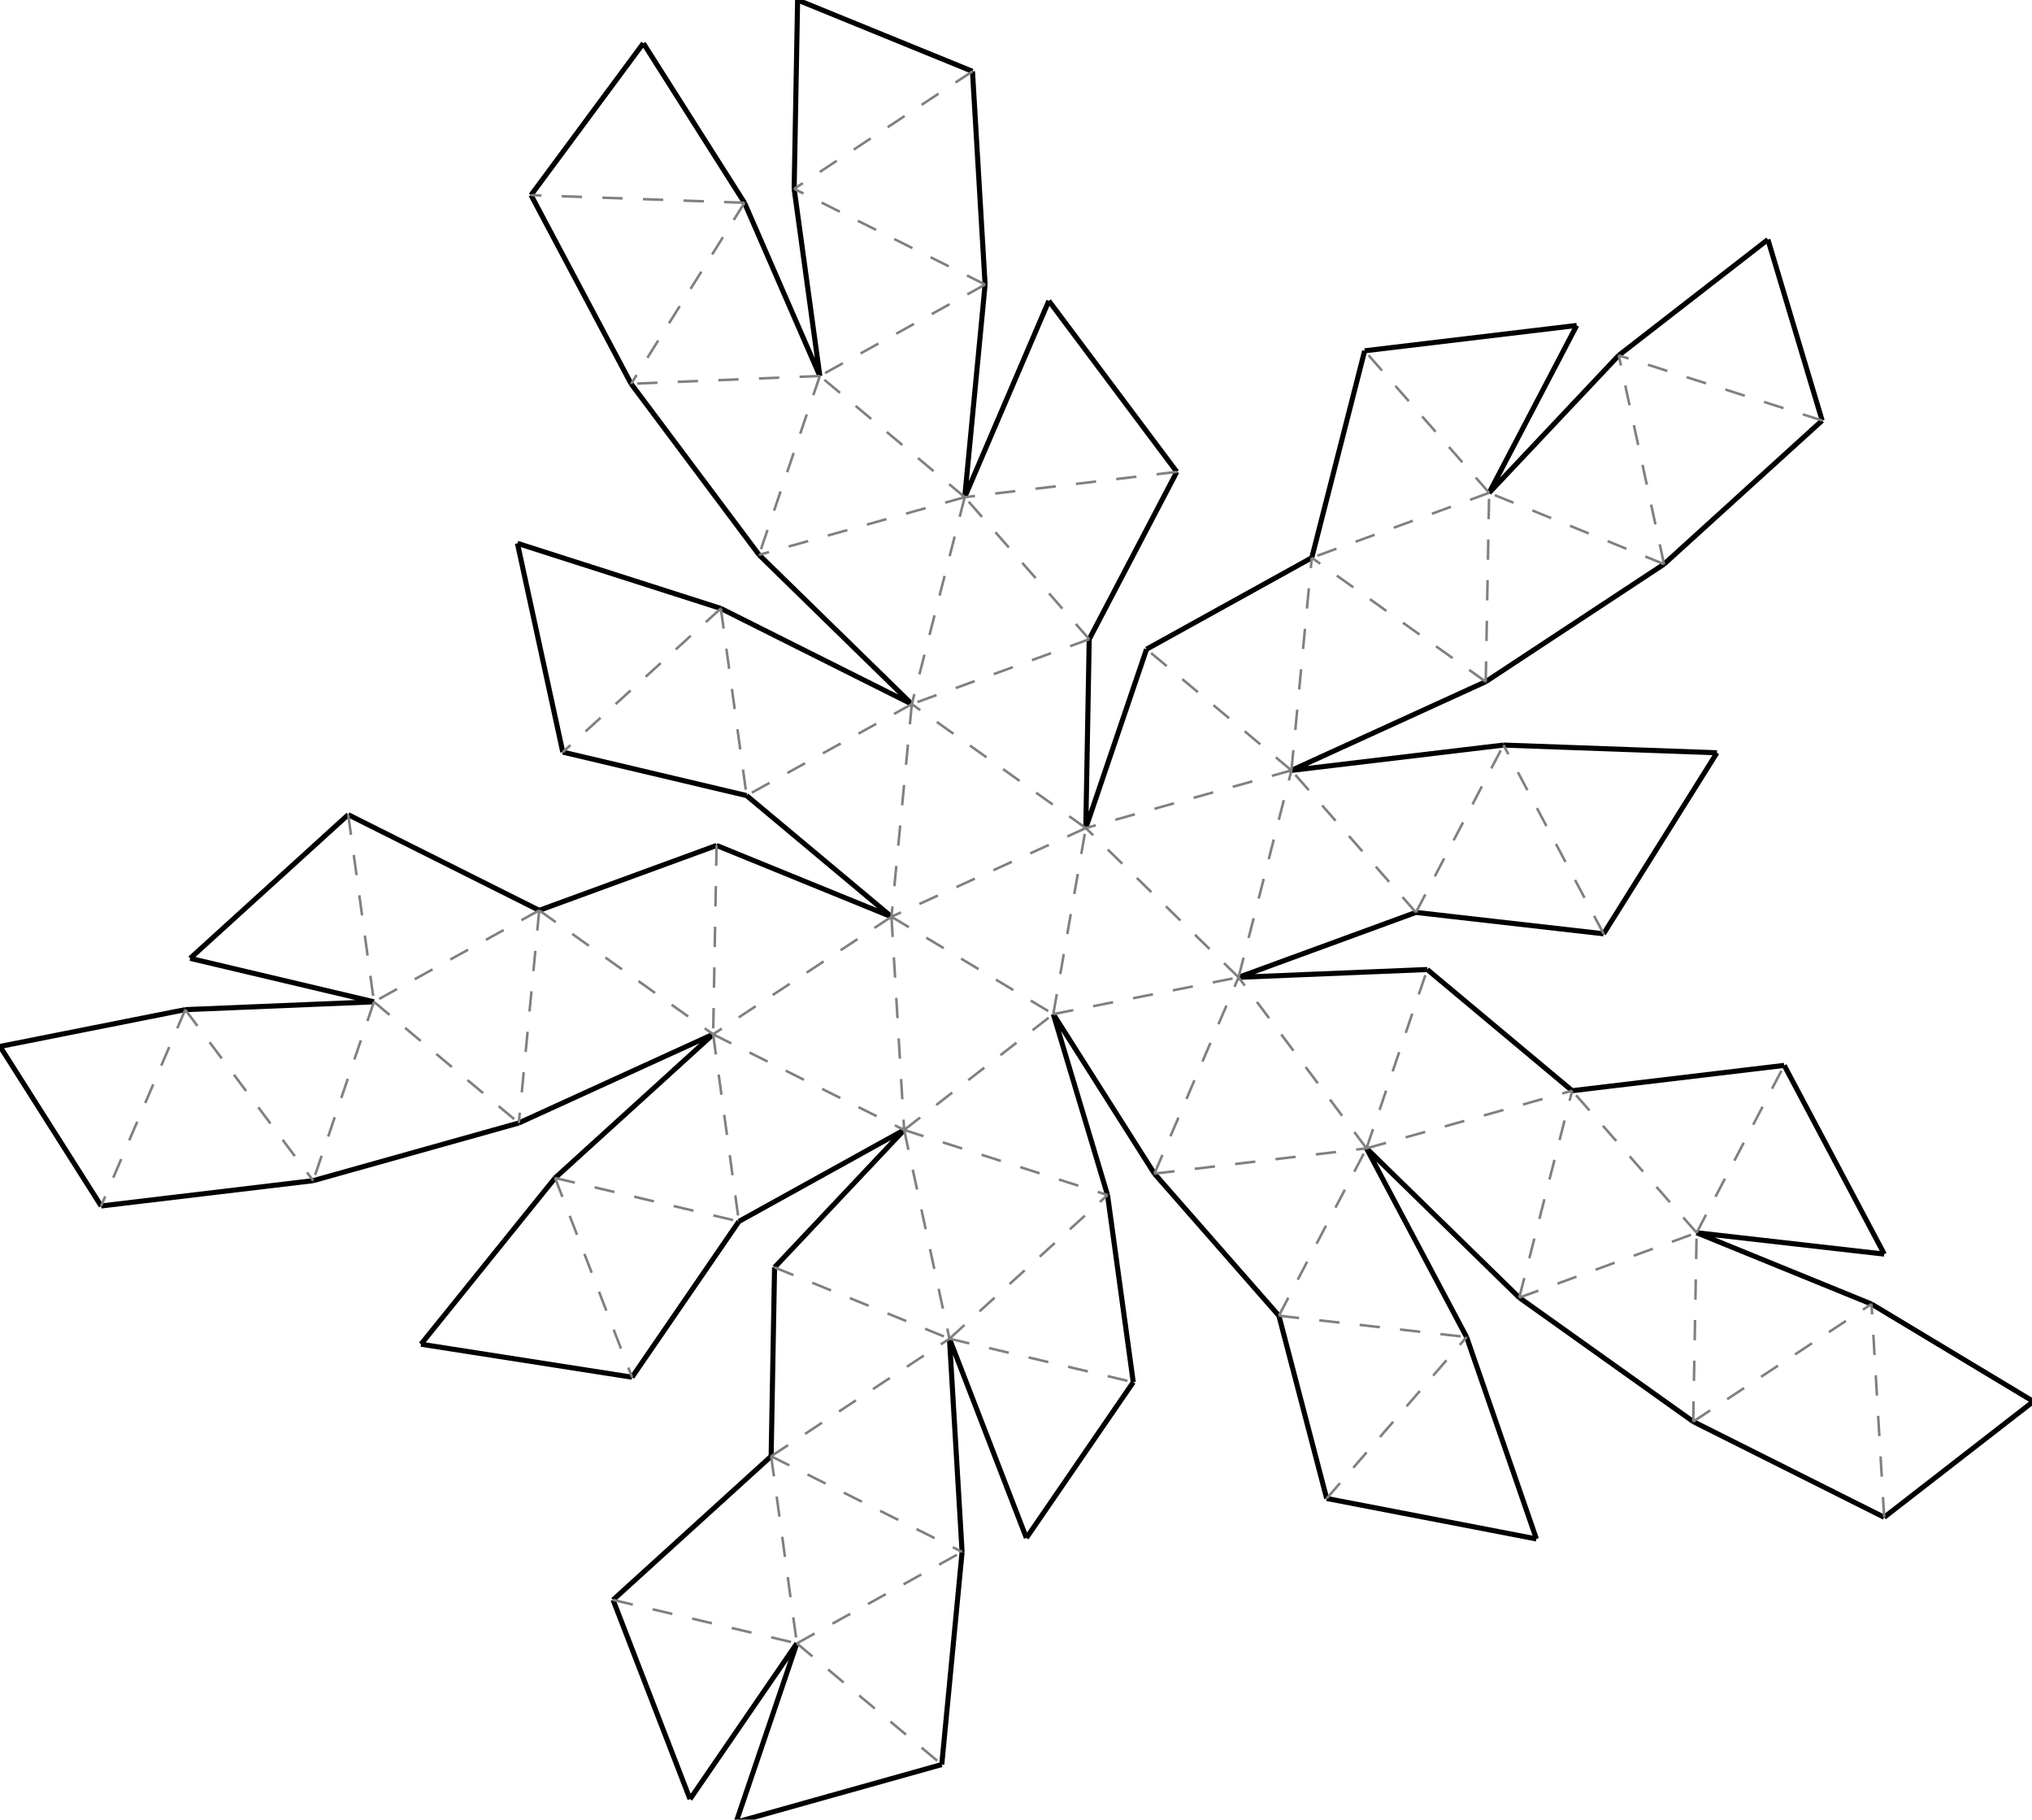<?xml version="1.0"?>
<svg width="1176" height="1053" version="1.1" xmlns="http://www.w3.org/2000/svg" >
<defs>
<style type="text/css"><![CDATA[
.m {stroke:rgb(255,0,0);stroke-width:1.47;}
.v {stroke:rgb(0,0,255);stroke-width:1.47;}
.b {stroke:rgb(0,0,0);stroke-width:2.94;fill:white}
.n {stroke:rgb(128,128,128);stroke-width:1.47}
.t {stroke:rgb(0,128,0);stroke-width:1.47;}
.c {stroke:rgb(128,128,128);stroke-width:1.47;stroke-dasharray:11.76, 11.76;}
]]></style>
</defs>
<path fill="none" style="stroke:black;stroke-width:2.94;" d=" M 655.858 799.857 L 640.981 691.567 M 523.261 653.9 L 448.272 733.44 M 640.981 691.567 L 609.592 586.866 M 549.492 774.69 L 594.016 889.998 M 594.016 889.998 L 655.858 799.857 M 448.272 733.44 L 446.291 842.728 M 556.804 898.079 L 549.492 774.69 M 826.016 561.057 L 716.805 565.569 M 668.114 679.185 L 740.151 761.395 M 609.592 586.866 L 668.114 679.185 M 909.874 631.185 L 826.016 561.057 M 848.773 773.742 L 790.843 664.547 M 790.843 664.547 L 879.258 750.931 M 427.622 706.844 L 523.261 653.9 M 515.924 530.506 L 414.709 489.255 M 412.723 598.544 L 321.246 681.678 M 414.709 489.255 L 312.068 526.815 M 300.272 649.868 L 412.723 598.544 M 432.077 460.394 L 515.924 530.506 M 628.396 479.193 L 630.368 369.908 M 527.706 407.469 L 417.186 352.107 M 439.293 321.082 L 527.706 407.469 M 663.55 375.698 L 628.396 479.193 M 716.805 565.569 L 819.454 528.012 M 759.185 322.769 L 663.55 375.698 M 870.139 431.171 L 747.404 445.817 M 747.404 445.817 L 859.848 394.489 M 912.508 188.336 L 789.776 203.004 M 861.83 285.194 L 912.508 188.336 M 459.606 109.286 L 474.474 217.577 M 461.606 0 L 459.606 109.286 M 562.813 41.278 L 461.606 0 M 570.117 164.667 L 562.813 41.278 M 789.776 203.004 L 759.185 322.769 M 630.368 369.908 L 681.056 273.067 M 558.327 287.709 L 570.117 164.667 M 681.056 273.067 L 607.004 174.092 M 607.004 174.092 L 558.327 287.709 M 1090.51 725.747 L 1032.6 616.539 M 981.912 713.382 L 1090.51 725.747 M 936.824 205.66 L 861.83 285.194 M 1054.55 243.348 L 1023.16 138.635 M 1023.16 138.635 L 936.824 205.66 M 963.06 326.468 L 1054.55 243.348 M 1032.6 616.539 L 909.874 631.185 M 819.454 528.012 L 928.069 540.374 M 859.848 394.489 L 963.06 326.468 M 993.668 435.62 L 870.139 431.171 M 928.069 540.374 L 993.668 435.62 M 474.474 217.577 L 430.861 117.348 M 201.534 471.466 L 110.054 554.591 M 110.054 554.591 L 216.423 579.75 M 430.861 117.348 L 372.339 25.03 M 372.339 25.03 L 307.331 112.905 M 307.331 112.905 L 365.255 222.098 M 365.255 222.098 L 439.293 321.082 M 325.715 435.231 L 432.077 460.394 M 312.068 526.815 L 201.534 471.466 M 417.186 352.107 L 299.457 314.434 M 299.457 314.434 L 325.715 435.231 M 216.423 579.75 L 107.213 584.277 M 354.805 925.853 L 399.346 1041.15 M 399.346 1041.15 L 461.177 951.014 M 107.213 584.277 L 0 605.573 M 0 605.573 L 58.529 697.885 M 58.529 697.885 L 181.258 683.243 M 181.258 683.243 L 300.272 649.868 M 365.781 796.975 L 427.622 706.844 M 446.291 842.728 L 354.805 925.853 M 321.246 681.678 L 243.653 777.894 M 243.653 777.894 L 365.781 796.975 M 461.177 951.014 L 426.012 1054.51 M 426.012 1054.51 L 545.045 1021.13 M 1083.12 754.639 L 981.912 713.382 M 1176.79 811.012 L 1083.12 754.639 M 1090.45 878.045 L 1176.79 811.012 M 979.927 822.662 L 1090.45 878.045 M 545.045 1021.13 L 556.804 898.079 M 740.151 761.395 L 767.799 867.156 M 879.258 750.931 L 979.927 822.662 M 889.175 890.564 L 848.773 773.742 M 767.799 867.156 L 889.175 890.564" />
<path fill="none" class="c" d=" M 515.924 530.506 L 609.592 586.866 M 628.396 479.193 L 515.924 530.506 M 609.592 586.866 L 628.396 479.193 M 527.706 407.469 L 515.924 530.506 M 628.396 479.193 L 527.706 407.469 M 609.592 586.866 L 716.805 565.569 M 716.805 565.569 L 628.396 479.193 M 747.404 445.817 L 628.396 479.193 M 716.805 565.569 L 747.404 445.817 M 523.261 653.9 L 609.592 586.866 M 523.261 653.9 L 640.981 691.567 M 668.114 679.185 L 716.805 565.569 M 790.843 664.547 L 716.805 565.569 M 668.114 679.185 L 790.843 664.547 M 515.924 530.506 L 523.261 653.9 M 412.723 598.544 L 523.261 653.9 M 515.924 530.506 L 412.723 598.544 M 527.706 407.469 L 432.077 460.394 M 630.368 369.908 L 527.706 407.469 M 417.186 352.107 L 432.077 460.394 M 558.327 287.709 L 527.706 407.469 M 630.368 369.908 L 558.327 287.709 M 558.327 287.709 L 439.293 321.082 M 747.404 445.817 L 663.55 375.698 M 819.454 528.012 L 747.404 445.817 M 747.404 445.817 L 759.185 322.769 M 819.454 528.012 L 870.139 431.171 M 859.848 394.489 L 759.185 322.769 M 681.056 273.067 L 558.327 287.709 M 928.069 540.374 L 870.139 431.171 M 417.186 352.107 L 325.715 435.231 M 549.492 774.69 L 640.981 691.567 M 549.492 774.69 L 655.858 799.857 M 523.261 653.9 L 549.492 774.69 M 790.843 664.547 L 826.016 561.057 M 740.151 761.395 L 790.843 664.547 M 790.843 664.547 L 909.874 631.185 M 740.151 761.395 L 848.773 773.742 M 879.258 750.931 L 909.874 631.185 M 412.723 598.544 L 427.622 706.844 M 414.709 489.255 L 412.723 598.544 M 321.246 681.678 L 427.622 706.844 M 312.068 526.815 L 412.723 598.544 M 312.068 526.815 L 300.272 649.868 M 558.327 287.709 L 474.474 217.577 M 474.474 217.577 L 439.293 321.082 M 861.83 285.194 L 759.185 322.769 M 859.848 394.489 L 861.83 285.194 M 861.83 285.194 L 789.776 203.004 M 570.117 164.667 L 474.474 217.577 M 963.06 326.468 L 861.83 285.194 M 474.474 217.577 L 365.255 222.098 M 321.246 681.678 L 365.781 796.975 M 767.799 867.156 L 848.773 773.742 M 448.272 733.44 L 549.492 774.69 M 446.291 842.728 L 549.492 774.69 M 446.291 842.728 L 556.804 898.079 M 981.912 713.382 L 909.874 631.185 M 879.258 750.931 L 981.912 713.382 M 312.068 526.815 L 216.423 579.75 M 216.423 579.75 L 300.272 649.868 M 570.117 164.667 L 459.606 109.286 M 562.813 41.278 L 459.606 109.286 M 963.06 326.468 L 936.824 205.66 M 1054.55 243.348 L 936.824 205.66 M 981.912 713.382 L 1032.6 616.539 M 430.861 117.348 L 365.255 222.098 M 430.861 117.348 L 307.331 112.905 M 201.534 471.466 L 216.423 579.75 M 216.423 579.75 L 181.258 683.243 M 979.927 822.662 L 981.912 713.382 M 446.291 842.728 L 461.177 951.014 M 461.177 951.014 L 556.804 898.079 M 107.213 584.277 L 181.258 683.243 M 107.213 584.277 L 58.529 697.885 M 354.805 925.853 L 461.177 951.014 M 979.927 822.662 L 1083.12 754.639 M 1090.45 878.045 L 1083.12 754.639 M 461.177 951.014 L 545.045 1021.13" />
</svg>
